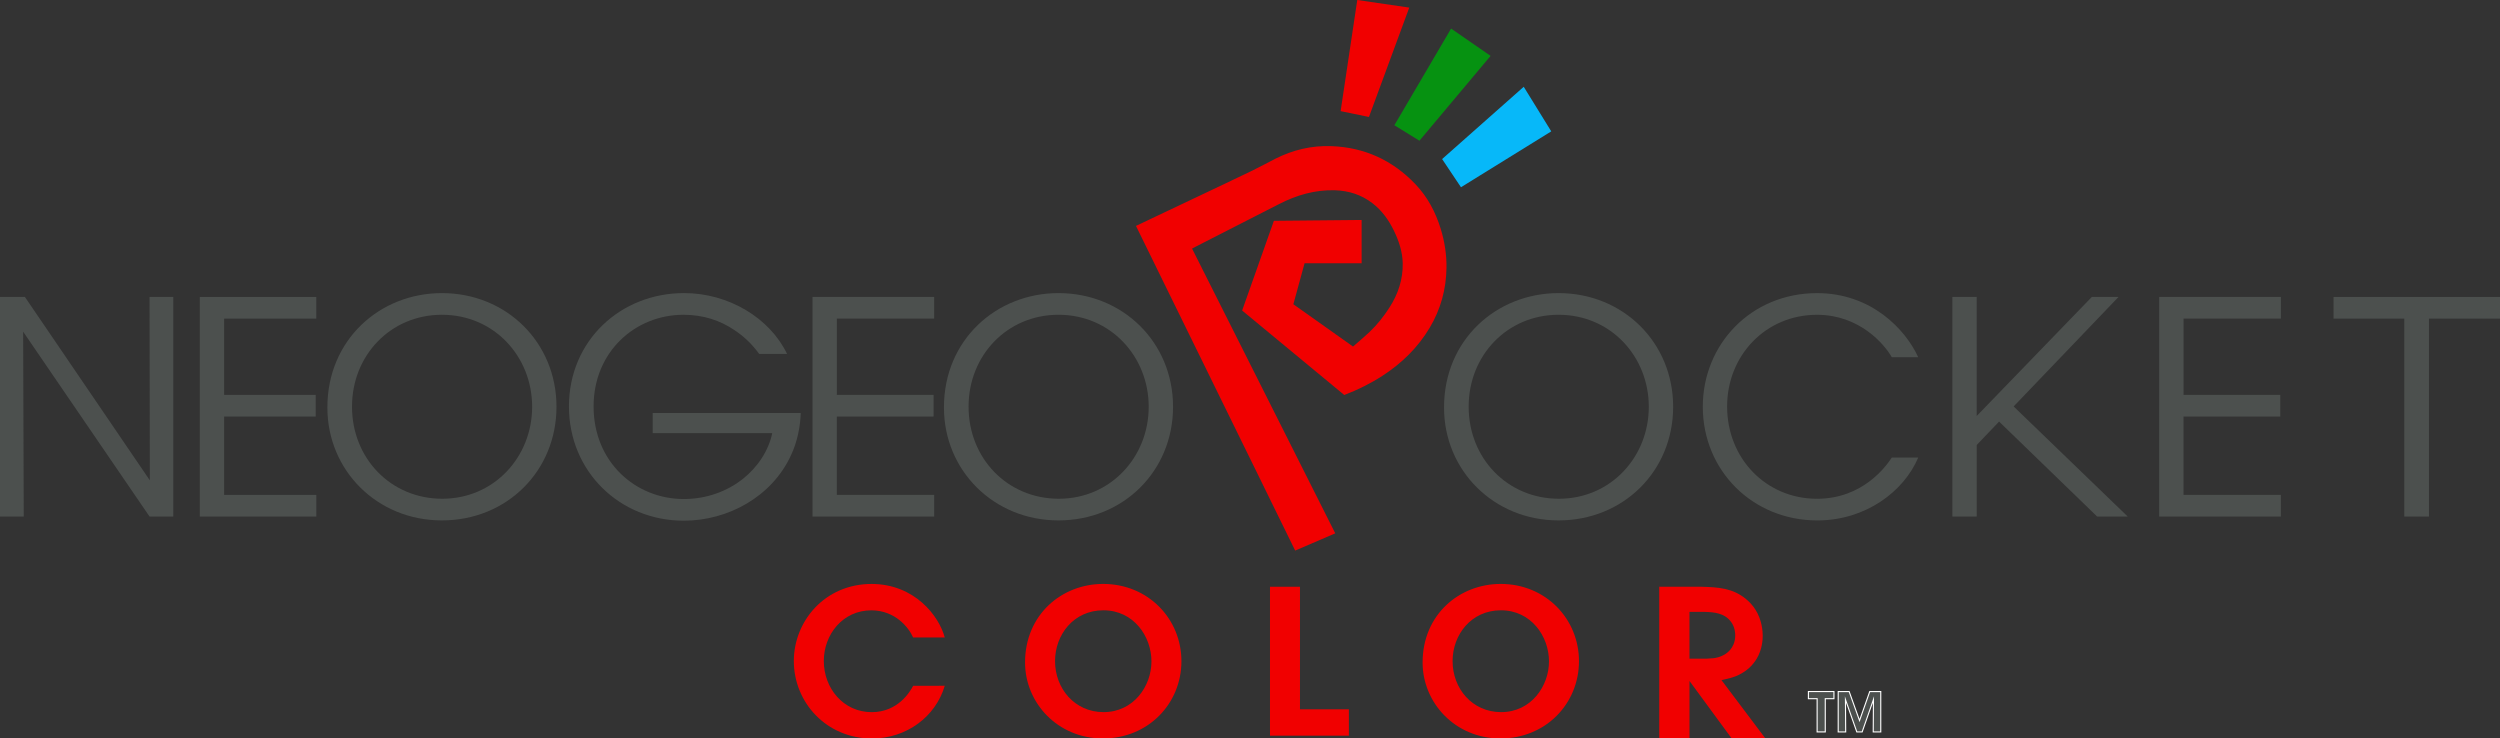 <?xml version="1.0" encoding="utf-8"?>
<!-- Generator: Adobe Illustrator 16.0.3, SVG Export Plug-In . SVG Version: 6.00 Build 0)  -->
<!DOCTYPE svg PUBLIC "-//W3C//DTD SVG 1.1//EN" "http://www.w3.org/Graphics/SVG/1.1/DTD/svg11.dtd">
<svg version="1.1" id="Ebene_3" xmlns="http://www.w3.org/2000/svg" xmlns:xlink="http://www.w3.org/1999/xlink" x="0px" y="0px"
	 width="566.928px" height="167.468px" viewBox="0 0 566.928 167.468" enable-background="new 0 0 566.928 167.468"
	 xml:space="preserve">
<rect x="0" y="0" width="566.928" height="167.468" fill="#333333" stroke="none"/>
<g>
	<g>
		<path fill="#4C504E" d="M33.98,108.929l-0.067-41.587h5.384v49.797h-5.384L5.249,75.215l0.135,41.924H0V67.342h5.651
			L33.98,108.929z"/>
		<path fill="#4C504E" d="M45.31,67.342h26.419v4.912H50.827v17.294h20.768v4.912H50.827v17.767h20.901v4.912H45.31V67.342z"/>
		<path fill="#4C504E" d="M74.242,92.375c0-15.339,11.91-25.908,25.976-25.908c14.603,0,25.976,11.171,25.976,25.773
			c0,14.604-11.305,25.773-25.976,25.773c-14.737,0-25.976-11.373-25.976-25.572V92.375z M79.827,92.24
			c0,11.709,8.814,20.861,20.458,20.861c11.775,0,20.39-9.486,20.39-20.861c0-11.373-8.612-20.861-20.457-20.861
			c-11.709,0-20.391,9.286-20.391,20.792V92.24z"/>
		<path fill="#4C504E" d="M172.16,80.262c-1.549-2.153-3.434-3.97-5.586-5.383c-3.229-2.221-7.134-3.5-11.574-3.5
			c-10.901,0-20.391,8.344-20.391,20.792c0,12.652,9.557,20.996,20.457,20.996c5.249,0,9.893-1.815,13.324-4.508
			c3.5-2.762,5.922-6.527,6.729-10.434h-27.104V93.65h33.563c-0.066,2.896-0.74,6.525-2.222,9.624
			c-4.307,9.354-14.268,14.806-24.293,14.806c-14.535,0-26.042-11.17-26.042-25.908c0-14.938,11.709-25.708,26.108-25.708
			c10.095,0,19.448,5.653,23.352,13.795h-6.324v0.003H172.16z"/>
		<path fill="#4C504E" d="M184.25,67.342h27.59v4.912h-22.07v17.294h21.938v4.912H189.77v17.767h22.07v4.912h-27.59V67.342z"/>
		<path fill="#4C504E" d="M214.061,92.375c0-15.339,11.911-25.908,25.976-25.908c14.604,0,25.976,11.171,25.976,25.773
			c0,14.604-11.306,25.773-25.976,25.773c-14.737,0-25.976-11.373-25.976-25.572V92.375L214.061,92.375z M219.646,92.24
			c0,11.709,8.814,20.861,20.457,20.861c11.776,0,20.391-9.486,20.391-20.861c0-11.373-8.613-20.861-20.457-20.861
			c-11.709,0-20.391,9.286-20.391,20.792V92.24L219.646,92.24z"/>
	</g>
	<g>
		<path fill="#4C504E" d="M327.467,92.375c0-15.339,11.91-25.908,25.976-25.908c14.604,0,25.978,11.171,25.978,25.773
			c0,14.604-11.307,25.773-25.978,25.773c-14.737,0-25.976-11.373-25.976-25.572V92.375z M333.051,92.24
			c0,11.709,8.814,20.861,20.459,20.861c11.775,0,20.391-9.486,20.391-20.861c0-11.373-8.613-20.861-20.458-20.861
			c-11.708,0-20.392,9.286-20.392,20.792V92.24L333.051,92.24z"/>
		<path fill="#4C504E" d="M435.002,103.748c-3.229,7.672-11.91,14.27-22.881,14.27c-14.734,0-25.976-11.373-25.976-25.771
			c0-14.201,10.97-25.774,25.906-25.774c12.313,0,20.054,8.21,22.944,14.535h-5.988c-1.686-2.96-7.334-9.623-16.956-9.623
			c-11.644,0-20.392,9.219-20.392,20.792c0,11.777,8.813,20.93,20.392,20.93c10.433,0,15.745-7.471,16.956-9.354L435.002,103.748
			L435.002,103.748z"/>
		<path fill="#4C504E" d="M489.644,67.342h27.592v4.912h-22.072v17.294H517.1v4.912h-21.938v17.767h22.072v4.912h-27.592
			L489.644,67.342L489.644,67.342z"/>
		<path fill="#4C504E" d="M545.228,72.254h-16.047v-4.912h37.746v4.912h-16.113v44.885h-5.586V72.254z"/>
	</g>
	<path fill="#F10000" d="M214.245,155.511c-2.054,6.982-8.625,11.957-16.521,11.957c-10.313,0-17.707-8.17-17.707-17.569
		c0-8.989,6.981-17.479,17.662-17.479c9.721,0.047,15.242,7.211,16.565,12.144h-7.165c-1.05-2.328-4.062-6.114-9.447-6.162
		c-6.571,0-10.815,5.521-10.815,11.5c0,6.162,4.428,11.595,10.862,11.595c6.023,0,8.763-4.746,9.4-5.979L214.245,155.511
		L214.245,155.511z"/>
	<path fill="#F10000" d="M232.454,150.216c0-10.813,8.306-17.799,17.708-17.799c10.223,0,17.753,7.938,17.753,17.522
		s-7.484,17.522-17.8,17.522c-10.359,0-17.661-8.168-17.661-17.203V150.216L232.454,150.216z M239.254,149.943
		c0,6.162,4.428,11.547,11,11.547c6.847,0,10.862-5.934,10.862-11.5c0-5.658-4.017-11.594-10.908-11.594
		c-6.754,0-10.954,5.566-10.954,11.502V149.943z"/>
	<path fill="#F10000" d="M287.996,133.059h6.799v27.793h11.091v5.979h-17.89V133.059L287.996,133.059z"/>
	<path fill="#F10000" d="M322.606,150.216c0-10.813,8.306-17.799,17.707-17.799c10.224,0,17.754,7.938,17.754,17.522
		s-7.485,17.522-17.799,17.522c-10.358,0-17.662-8.168-17.662-17.203V150.216z M329.406,149.943c0,6.162,4.43,11.547,10.998,11.547
		c6.847,0,10.862-5.934,10.862-11.5c0-5.658-4.019-11.594-10.907-11.594c-6.754,0-10.953,5.566-10.953,11.502V149.943
		L329.406,149.943z"/>
	<path fill="#4C504E" d="M475.573,117.139h6.934l-25.871-24.968l23.783-24.832h-6.057l-26.104,27v-6.396V67.342h-5.52v49.797h5.52
		v-16.228l5.08-5.308L475.573,117.139z"/>
	<path fill="#F10000" d="M385.808,133.059c3.799,0.097,7.156,0.291,10.176,2.821c0.778,0.636,1.51,1.461,2.045,2.289
		c1.561,2.388,1.704,5.063,1.704,5.99c0,0.823-0.097,3.112-1.362,5.209c-0.342,0.53-0.777,1.264-1.802,2.188
		c-1.12,0.977-2.288,1.51-2.728,1.703c-0.828,0.342-1.654,0.586-3.456,0.975l9.933,13.193h-7.645l-9.543-12.998v12.998h-6.864
		v-34.371L385.808,133.059L385.808,133.059z M383.131,149.369h3.406c0.393,0,0.729,0,1.121-0.049c0.729,0,3.164-0.098,4.771-2.045
		c0.388-0.488,1.071-1.51,1.071-3.166c0-0.535-0.051-1.852-0.928-3.064c-1.511-2.047-3.848-2.238-6.186-2.291h-3.262v10.615H383.131
		z"/>
	<path fill="none" d="M302.795,120.945c-10.839-21.554-21.646-43.05-32.462-64.562c0.061-0.042,0.107-0.083,0.163-0.11
		c2.696-1.38,5.396-2.76,8.091-4.138c3.813-1.946,7.625-3.883,11.434-5.839c4.003-2.056,8.21-3.293,12.751-3.146
		c3.091,0.1,5.925,0.999,8.411,2.895c2.194,1.674,3.747,3.848,4.937,6.306c1.131,2.332,1.936,4.759,1.979,7.377
		c0.063,3.636-1.036,6.924-2.985,9.977c-1.306,2.042-2.796,3.921-4.544,5.584c-1.204,1.146-2.491,2.204-3.739,3.299
		c-4.567-3.241-9.039-6.41-13.53-9.593c0.854-3.113,1.693-6.198,2.539-9.291c4.36,0,8.663,0,12.939,0c0-3.277,0-6.527,0-9.823
		c-6.682,0.064-13.29,0.127-19.896,0.193c-2.406,6.801-4.803,13.565-7.199,20.342c7.734,6.398,15.443,12.774,23.159,19.158
		c3.064-1.17,5.975-2.609,8.713-4.388c4.363-2.835,8-6.396,10.671-10.881c2.479-4.169,3.728-8.71,3.796-13.559
		c0.042-3.005-0.414-5.943-1.298-8.823c-1.173-3.816-2.987-7.27-5.755-10.165c-5.189-5.433-11.555-8.353-19.081-8.621
		c-4.45-0.158-8.66,0.847-12.633,2.842c-1.789,0.9-3.541,1.872-5.341,2.744c-4.011,1.939-8.04,3.837-12.063,5.748
		c-3.547,1.686-7.096,3.366-10.643,5.047c-1.198,0.569-2.398,1.14-3.601,1.71c12.046,24.561,24.078,49.093,36.104,73.625
		C296.762,123.541,299.747,122.255,302.795,120.945z"/>
	<path fill="#F10000" d="M302.795,120.945c-3.049,1.311-6.032,2.596-9.087,3.908c-12.024-24.529-24.06-49.063-36.104-73.624
		c1.201-0.57,2.399-1.141,3.601-1.71c3.547-1.682,7.095-3.362,10.643-5.047c4.021-1.911,8.052-3.809,12.063-5.748
		c1.8-0.872,3.552-1.844,5.341-2.744c3.973-1.996,8.183-3,12.632-2.842c7.527,0.268,13.893,3.188,19.082,8.621
		c2.768,2.895,4.582,6.348,5.754,10.165c0.885,2.879,1.341,5.818,1.299,8.823c-0.068,4.849-1.313,9.39-3.796,13.559
		c-2.673,4.484-6.31,8.045-10.673,10.881c-2.736,1.775-5.646,3.217-8.711,4.387c-7.716-6.383-15.425-12.759-23.159-19.157
		c2.396-6.777,4.793-13.541,7.199-20.342c6.606-0.065,13.219-0.129,19.896-0.193c0,3.296,0,6.546,0,9.823c-4.278,0-8.579,0-12.939,0
		c-0.847,3.093-1.688,6.178-2.539,9.291c4.489,3.183,8.962,6.352,13.53,9.593c1.248-1.095,2.535-2.153,3.739-3.299
		c1.748-1.663,3.238-3.542,4.543-5.584c1.95-3.053,3.05-6.341,2.986-9.977c-0.048-2.618-0.853-5.045-1.979-7.377
		c-1.188-2.458-2.741-4.632-4.937-6.306c-2.486-1.896-5.32-2.794-8.411-2.895c-4.541-0.147-8.748,1.089-12.751,3.146
		c-3.807,1.956-7.621,3.893-11.434,5.839c-2.696,1.378-5.396,2.758-8.091,4.138c-0.056,0.028-0.104,0.069-0.163,0.11
		C281.149,77.895,291.957,99.391,302.795,120.945z"/>
	<path fill="#F10000" d="M310.439,26.526c-2.162-0.445-4.264-0.879-6.423-1.324c1.257-8.395,2.514-16.788,3.773-25.202
		c3.937,0.574,7.832,1.145,11.791,1.724C316.526,10.012,313.488,18.253,310.439,26.526z"/>
	<path fill="#07B8F9" d="M345.538,19.679c2.09,3.381,4.147,6.72,6.241,10.112c-6.817,4.222-13.635,8.44-20.472,12.671
		c-1.436-2.14-2.84-4.241-4.278-6.391C333.195,30.612,339.347,25.163,345.538,19.679z"/>
	<path fill="#069211" d="M329.069,6.482c3.019,2.085,5.979,4.134,8.954,6.19c-5.377,6.412-10.738,12.805-16.136,19.239
		c-1.89-1.165-3.759-2.319-5.685-3.507C320.475,21.129,324.754,13.837,329.069,6.482z"/>
	<g>
		<path fill="#4C504E" stroke="#FFFFFF" stroke-width="0.25" stroke-miterlimit="10" d="M412.073,158.443h-1.979v-1.621h5.791v1.621
			h-1.967v7.535h-1.846V158.443L412.073,158.443z"/>
		<path fill="#4C504E" stroke="#FFFFFF" stroke-width="0.25" stroke-miterlimit="10" d="M416.851,165.979v-9.155h2.486l2.354,6.569
			l2.313-6.569h2.5v9.155h-1.709l0.051-7.338l-2.563,7.338h-1.213l-2.574-7.338l0.053,7.338H416.851z"/>
	</g>
</g>
</svg>
